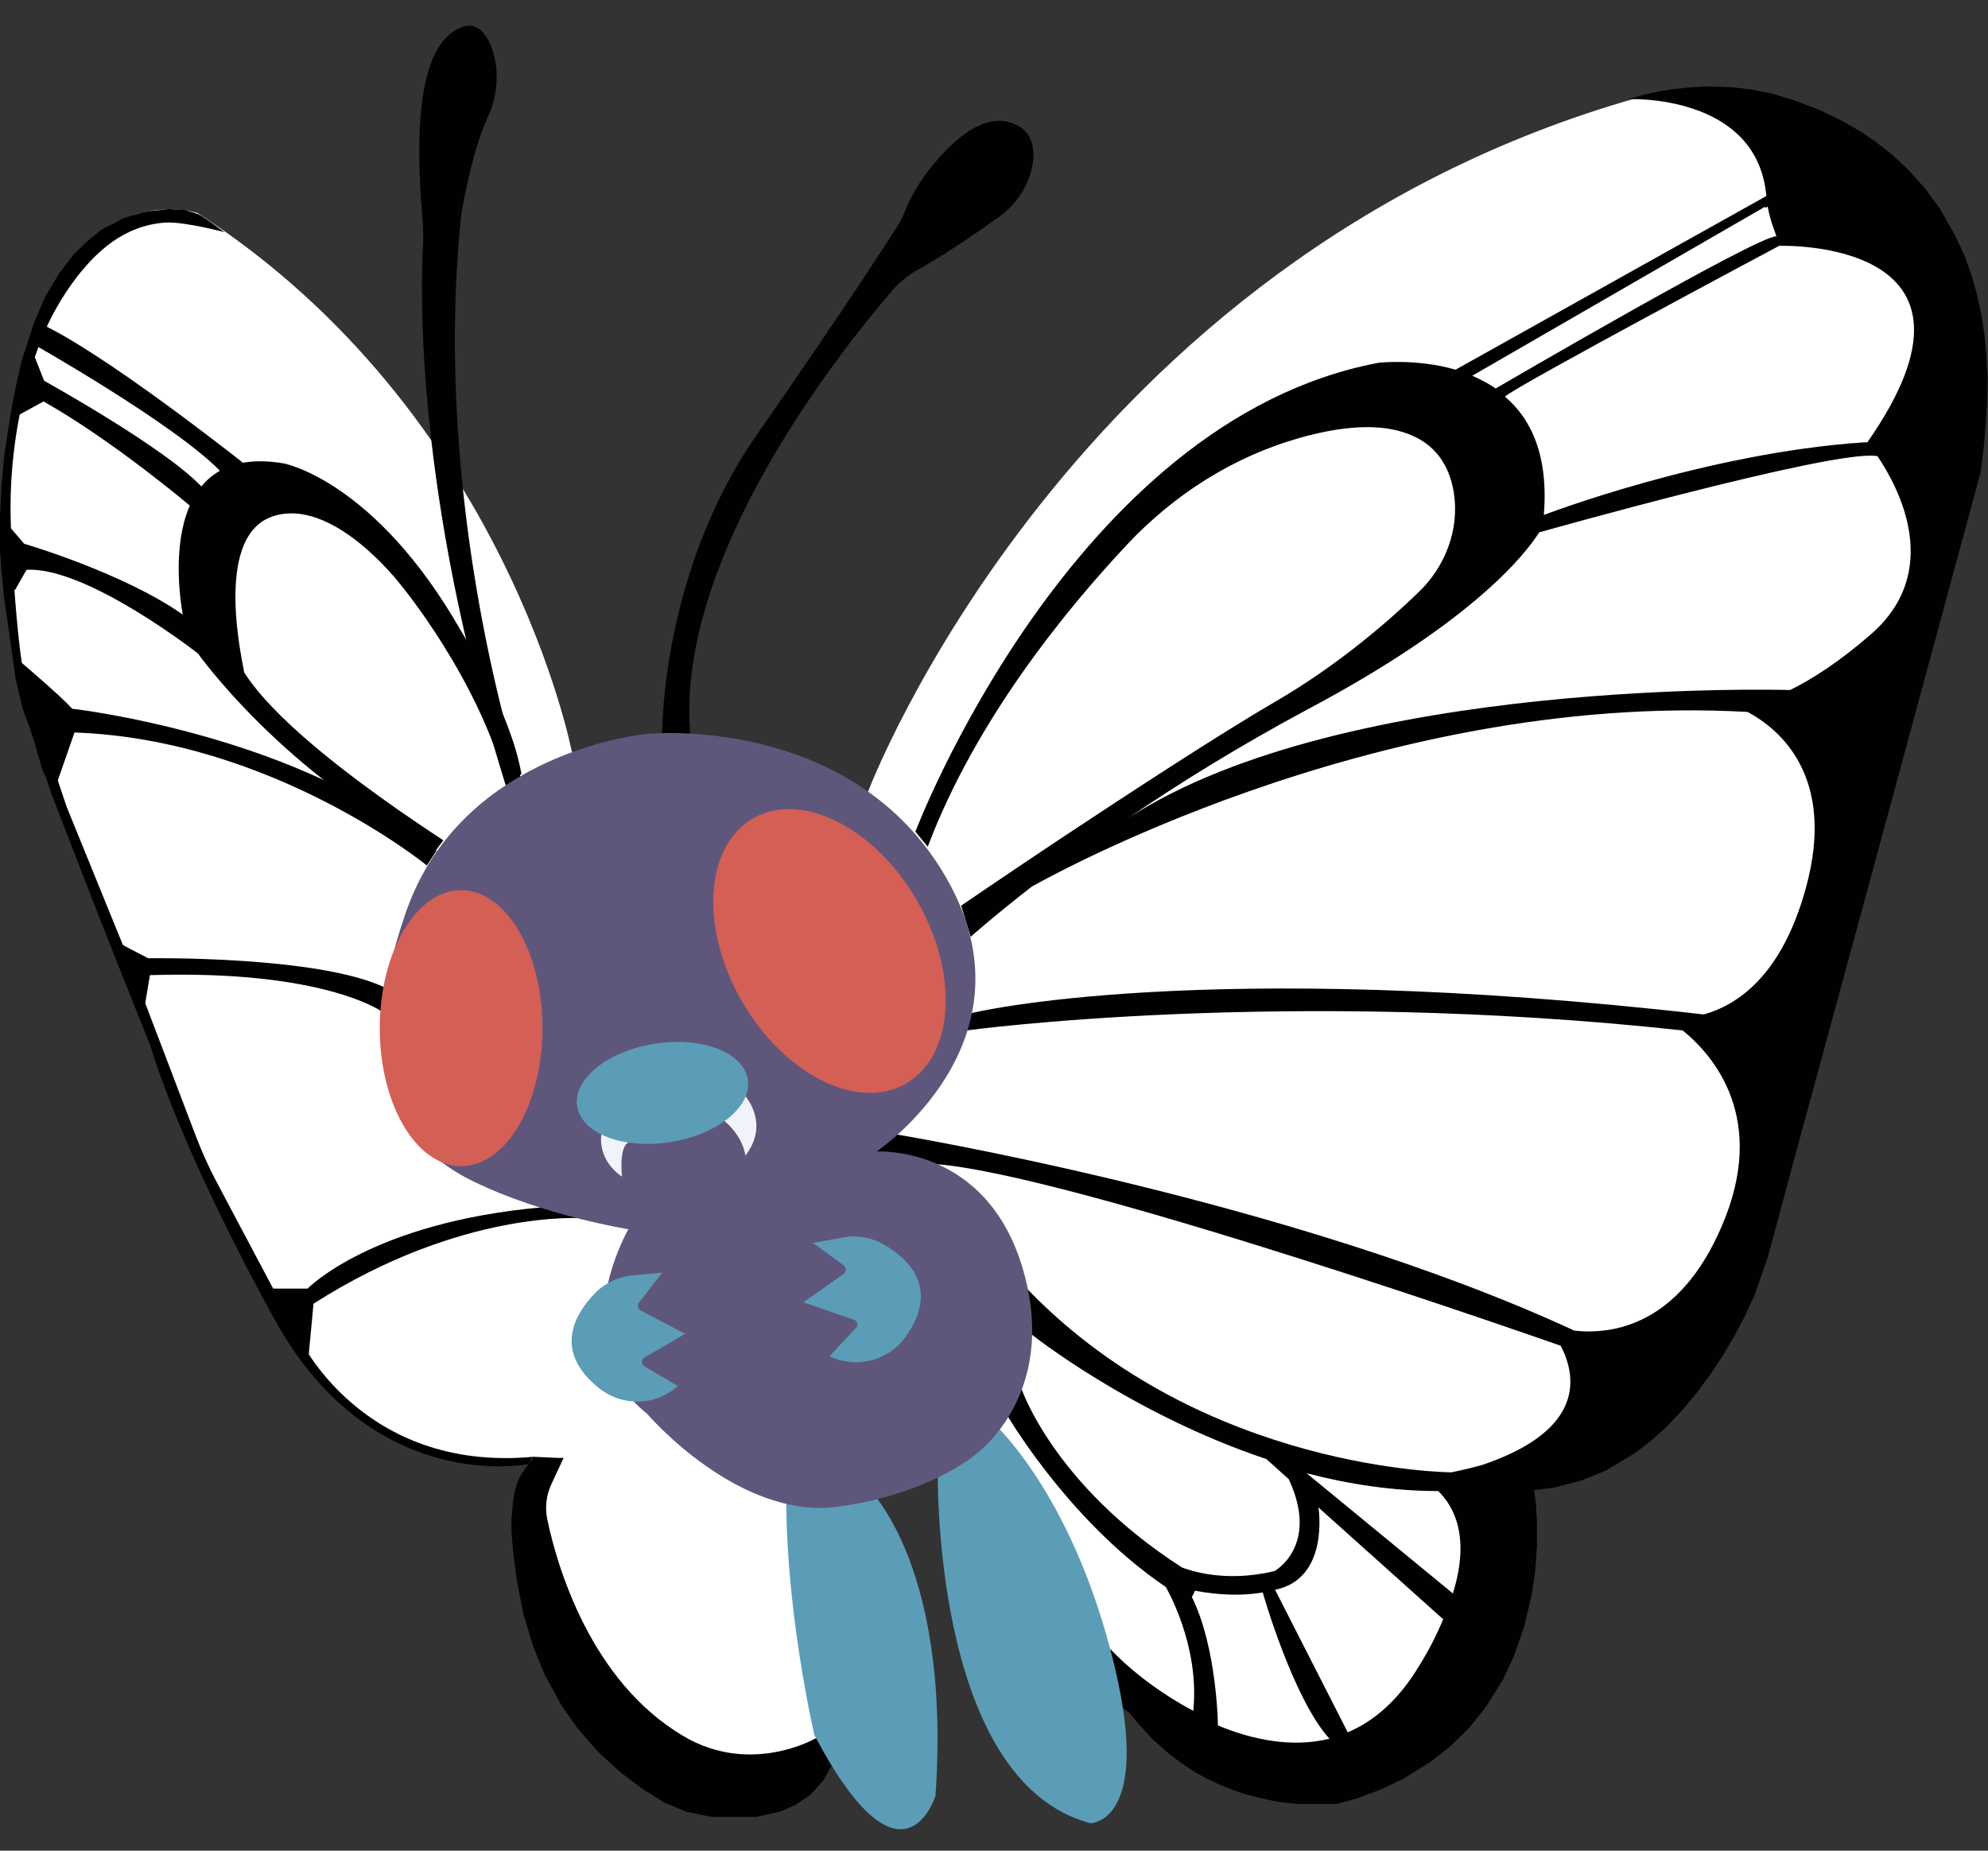 <?xml version="1.0" encoding="utf-8"?>
<!-- Generator: Adobe Illustrator 22.1.0, SVG Export Plug-In . SVG Version: 6.00 Build 0)  -->
<svg version="1.1" id="Layer_1" xmlns="http://www.w3.org/2000/svg" xmlns:xlink="http://www.w3.org/1999/xlink" x="0px" y="0px"
	 viewBox="0 0 435 405" style="enable-background:new 0 0 435 405;" xml:space="preserve">
<rect x="0" y="0" width="435" height="405" fill="#333333" stroke="none"/>
<style type="text/css">
	.st0{fill:#FFFFFF;}
	.st1{fill:#000101;}
	.st2{fill:#010101;}
	.st3{fill:#5B9DB7;}
	.st4{fill:#5F567B;}
	.st5{fill:#D45F55;}
	.st6{fill:#F0F4FA;}
</style>
<path class="st0" d="M190,173.1c0,0,44.1-116.5,168.3-151.7c10.6-3,21.6-1,32.1,2.2c21.3,6.5,49,23.9,40.9,80.5l-47.6,173.3
	c0,0-15.1,43.9-50.5,46.8c0,0,12.9,52.2-38.1,67c0,0-29.1-1.5-49.6-18l-44.1-80.6C201.5,292.6,159.8,220.1,190,173.1z"/>
<path class="st1" d="M221.3,310.7l-0.5-1C220.8,309.7,221,310,221.3,310.7z"/>
<path class="st0" d="M125.1,164.4c0,0-14.3-74.2-81.9-117.8c0,0-28.8-9.3-39.1,36.4s1.2,77.7,26.5,138.4s36.6,104.7,92.7,97.6
	c0,0-11.8,14.4-8.5,30.9c5.3,26.9,23,39.3,31.1,43.6c2.7,1.5,5.6,2.4,8.7,2.8c7.4,1.1,22,1.4,27.1-10.7l2.8-44.8
	c0,0-5.6-42.9-5.4-42.8c0.2,0.1-13.5-74.2-13.5-74.2L125.1,164.4z"/>
<path class="st2" d="M120.6,324.9c-1.1,2.4-1.4,5.2-0.8,7.8c2.1,10,9.4,35.2,29.7,47.2c14.8,8.8,29,0.5,29,0.5l6.3-1.2l-2.9,7.3
	l-1.8,3.2l-2.7,3l-3.2,2.2l-3.3,1.5l-5.4,1.2h-4.2h-5.6l-5.5-1.1l-4.8-2l-4.8-3l-4.9-3.7l-4.9-4.5l-4.6-5.3l-3.4-4.9l-3.6-6.6
	l-2.5-6.1l-2.2-7.3l-1.4-7.2l-0.8-6c-0.1-1.2-0.2-2.4-0.3-3.6l-0.1-2c0-1,0-1.9,0.1-2.8l0.2-2.2c0.1-1.4,0.4-2.8,0.8-4.2l0,0
	c0.3-1,0.7-1.9,1.3-2.8l2.4-3.5l6.6,0.3L120.6,324.9z"/>
<path class="st1" d="M56.9,282h10.4c0,0,14-14.5,51.4-17.8l8.7,2.4c0,0-26.4-2-58.8,18.7l-1.2,12.8l-3.5-4.7l-3.4-5.2l-2.3-3.9
	L56.9,282z"/>
<path class="st1" d="M24,205.3l8.4,4.4c0,0,37.5-0.6,52,6.5l-0.8,5.2c0,0-12.6-9.2-50.8-8l-1.6,9.7l-2.4-5l-1.9-5.3l-2.3-5.4
	L24,205.3z"/>
<path class="st1" d="M3.4,143.9c0,0,9.6,8.1,12.4,11.2c0,0,50.4,5.7,79.7,31.1l-2.1,3.2c0,0-33.8-27.6-77.1-29.1l-4.6,13.2l-2.4-4.9
	l-1.6-5.6l-1.3-4.5l-1.1-3.5L4.7,152l-0.9-3.7L3.4,143.9z"/>
<path class="st1" d="M59.4,113.1c13.3-4.8,28.3,14.9,28.3,14.9s17.1,20.6,23,43.5l3.4-2.1c-2.3-13.4-13.2-31.3-13.2-31.3
	C82,105,62,101.4,62,101.4c-29.7-5-22,33.1-22,33.1l0,0C26.9,125.3,5.3,119,5.3,119l-5-5.8l0,2.7v2.8v3.3l0,2.7l0.6,3.4l2.4,1
	l2.5-4.4c13.1-0.8,37.5,18.3,37.5,18.3s19.1,26.9,52,43.2l1.7-2.3c-28.3-18.6-39.4-30.1-43.6-36.8C53.5,146.4,46.3,117.9,59.4,113.1
	z"/>
<path class="st1" d="M2.3,91.8l8.8-4.8L6.3,74.8l-0.8,3.6c0,0-1.1,3.6-1.3,4.1c-0.1,0.5-0.6,2.7-0.6,3.1c0,0.4-0.8,2.5-0.8,2.8
	C2.7,88.8,2.3,91.8,2.3,91.8z"/>
<path class="st1" d="M9.6,83.3c0,0,26.4,14.6,34.5,23.2s-2.5,4.2-2.5,4.2s-16.9-14.3-32-22.8l-3.5-3.5L9.6,83.3z"/>
<path class="st1" d="M53.2,101.3c0,0-31.5-25-45.3-30.9l-1.5,4.4c0,0,31.6,17.8,41.8,28.3l1.3,2.4l5.1-0.6L53.2,101.3z"/>
<path class="st1" d="M434.9,82.5l-0.3-5.4l-0.4-4l-0.6-3.9l-1-4.7l-1.3-4.6l-1.5-4.1l-2-4.3l-3.3-5.8l-3.4-4.6l-3.4-3.8l-3.6-3.4
	l-3.7-2.9l-3.4-2.3l-4.2-2.4l-4.6-2.2l-5.2-2l-5.2-1.6l-4.4-0.9l-4.4-0.5l-5.1-0.2l-3.9,0.2l-3.9,0.4l-3.1,0.5l-3.2,0.7l-3.5,1
	c0,0,28.2-1.3,30.2,21.2c0.2,2.3,0.7,4.6,1.5,6.8l0.7,2c-4.4,0-61.4,33.3-61.4,33.3l0.1,0.1c-1.7-1.2-3.5-2.1-5.3-2.9l0.1,0
	l64.6-37.3l-0.3-2l-68,38l0,0c-8.7-2.5-16.9-1.5-16.9-1.5c-67.2,12.7-101.3,102.6-101.3,102.6l2.7,3.3c10.5-27.8,30.3-51.9,43.5-66
	c10.4-11.1,23.4-19.4,38-23.5c7.8-2.2,16.1-3.3,22.6-1.2c7.3,2.3,10.1,7.7,11,13.1c1.3,8.1-1.8,16.3-7.8,22
	c-6.5,6.3-17.6,15.9-31,23.7c-12.7,7.4-32.4,20.3-47.5,30.3h0v0c-12.3,8.2-21.5,14.5-21.5,14.5l2.1,6.8c0,0,4.8-4.3,13.4-11
	c0.1,0,74.3-42.8,156.6-38.2c6.7,3.6,19.6,13.9,12.7,38.7c-5.3,19.2-15.1,25.5-22.3,27.5c-110.2-12.6-160.2-0.3-160.2-0.3l-1.1,3.8
	c0,0,69.4-9.5,156.7,0c6.9,5.6,18.6,19.4,8.6,42.7c-9.3,21.9-24,23.9-32.3,23c-62.2-28.8-148.7-43-148.7-43l-14.2,1.2
	c0,0-7.2,3.4,22.5,5.3c29.8,1.9,137.4,39.8,137.4,39.8l0,0c3.4,6.5,5.6,18.4-17.2,26.1c0,0-3.2,0.9-6.7,1.6l0,0
	c0,0-54.2-0.2-92.6-39.9c-38.4-39.7-16.4,16.8-15.1,16.5c1.3-0.3,15.8-6.8,15.8-6.8s21.8,17.4,51.4,27.3l4.9,4.4
	c6.8,14.6-3.1,20.1-3.1,20.1c-11.1,2.7-19-0.3-20.3-0.8c-28.3-18.2-35.2-39.4-35.2-39.4l-3.5,5.3c2.6,4.5,15.7,25.2,35.2,38.4l0,0
	c0,0,7.5,12.7,6,27.1c-8.1-4.3-14.7-9.8-18.1-13.5l-2.9,8.9l7,5l1.8,2.2l2,2.2l1.5,1.6l3.5,3.1l2.7,2l2.7,1.8l3.1,1.7l2.6,1.2l3,1.2
	l2.7,0.9l4.9,1.2l2.7,0.5l3.6,0.4h4.4h4.1l4.4-1.2l5.1-1.9l5.1-2.4l5.8-3.6l4.4-3.4l4.2-4.1l3.7-4.6l3.8-6.1l2.3-4.9l2.3-6.6
	l1.6-6.7l0.8-5.4l0.4-5.4l0-5.6l-0.2-3.6l-0.4-3.2l4.5-0.6l5.8-1.5l5.4-2.2l6.2-3.7l3.9-3l3.2-2.9l3.5-3.7l3.3-4l3-4.1l2.5-3.8
	l2.5-4.2l2.1-4l2.3-4.9l2.9-8.3l5.4-20.1l18.9-69.5l16.5-60.9l5.8-21.4l0.7-5.7l0.4-4.9l0.3-4.7L434.9,82.5z M266.5,377.6
	c0-0.1-0.2-17-5.7-28.1l0.7-1.4c2,0.4,8.2,1.5,14.8,0.4l0,0c0,0,6.6,23.2,14.6,32C282.8,382.5,274.2,380.8,266.5,377.6z
	 M310.5,364.6c-4.5,7.5-9.9,12.1-15.6,14.5L279,347.9c12-2.4,9.5-18,9.5-18l27,24.2l0,0l0.3,0.2
	C314.5,357.5,312.8,360.9,310.5,364.6z M317.9,348.7l-32-26.3c9.2,2.4,18.9,3.9,28.8,3.9C318.1,329.6,321.8,336.3,317.9,348.7z
	 M409.5,138.7c-7.1,6.2-13.1,10-17.8,12.3c-0.8,0-97.1-2.9-144.8,28c11-7.5,24.2-15.7,39.1-23.7c36.8-19.5,48-34.4,50.8-38.8
	c0,0,64.5-18.2,73.8-16.7l0.2,0C415.6,106.9,425.1,125,409.5,138.7z M408.6,96.8C408.6,96.8,408.6,96.8,408.6,96.8L408.6,96.8
	L408.6,96.8c-0.2,0-0.5,0-0.7,0c-34.7,2.3-70.1,15.9-70.1,15.9l0,0.1c1.1-13.1-2.8-21.2-8.5-26l0,0c2.2-2.2,60-33,60-33
	S439.9,52,408.6,96.8z"/>
<path class="st2" d="M387.5,43l-1,0.2l-0.6,0.4c0,0,0,1,0,1c0,0,0.4,0.9,0.4,0.9l2-1.2l0.2-1.2L387.5,43z"/>
<path d="M115.5,320.4c0,0-34.2,7-55.5-31.8s-27-59.5-27-59.5L23,204l-11.8-30.4l-3.4-10.7l-2.9-8l-1.5-6.5l-1.4-10l-1.1-7.5
	l-0.6-6.2L0,120.5v-7.4l0.3-6.5l0.6-6.7l1.3-8.5l1.1-6l1.4-6.3l2.5-7.7c0.2-0.6,0.4-1.2,0.7-1.8l1.9-4.5l3.1-5.2l3.2-4.2l3.2-3.1
	l3-2.4l4.2-2.2c0.6-0.3,1.2-0.5,1.8-0.7l2.5-0.7c0.6-0.2,1.3-0.3,2-0.4l3.7-0.4c0.4,0,0.7-0.1,1.1,0l2,0.1c0.6,0,1.1,0.1,1.6,0.3
	l1.1,0.3c0.6,0.2,1.2,0.4,1.7,0.7l2.1,1.4c0.1,0.1,0.3,0.2,0.4,0.3l2.6,1.9c0,0-8.3-2.2-12.5-2.1c-3.1,0.1-7,1-11.1,3.6
	c-9.7,6.3-15.3,19.3-15.3,19.3s-8.9,18.2-7.8,44s3.2,34.3,3.2,34.3l9,26.7l12.9,31.7L43,249c1.2,3.1,2.6,6.2,4.1,9.1l18.4,34.7
	c0,0,13.7,29.5,51.2,26L115.5,320.4z"/>
<path class="st3" d="M205.2,320.2c0,0-1.9,69.4,33.4,78.8c0,0,14.3,0,4.5-37.5c-9.8-37.5-27.5-51.8-27.5-51.8
	S210.8,320.2,205.2,320.2z"/>
<path class="st3" d="M188.6,324.2c0,0,19.7,16.1,16.1,68.8c0,0-7.2,23.3-26.5-13.3c0,0-6.8-29-6.1-55.6
	C172.1,324.2,179.6,327.1,188.6,324.2z"/>
<path class="st2" d="M144.9,160.2c0,0-0.2-35,20.6-64.9c17.9-25.7,28.4-41.9,31-46c0.4-0.7,0.8-1.4,1.1-2.1v0c1.3-3.3,3-6.5,5.2-9.4
	c4.2-5.5,11.4-13.1,18.2-11c4.7,1.4,5.5,5.2,5,8.8c-0.7,4.9-3.6,9.2-7.6,12c-4.6,3.3-11.9,8.3-17.5,11.4c-2.2,1.2-4.1,2.8-5.7,4.6
	C184.6,76,148,121.3,151,160.2l-3.8,9.5l-6.2-2.9L144.9,160.2z"/>
<path class="st2" d="M113.8,169.7c0,0-19.5-58.9-12.9-122.5c0,0,2.1-13.5,5.8-21.5c2.3-4.9,2.7-10.7,0.7-15.7
	c-1.3-3.1-3.3-5.3-6.5-4c-7.7,3.1-10.7,16.6-8.4,42.6c0.1,1.5,0.1,2.9,0.1,4.4c-0.6,9.9-1.9,54.7,18,118.7l3.2,5.3V169.7z"/>
<path class="st4" d="M141.6,309.4c0,0,20,23.4,41.9,20.3c19.7-2.7,29.7-11.2,29.7-11.2s18.6-12.9,10.7-40.5
	c-7.9-27.6-32.1-26-32.1-26s35.9-24.1,15.2-60s-65.4-31.4-65.4-31.4s-40.3,3.5-52.7,38.8s-1,51.5,14.6,59.1
	c15.6,7.6,34,10.5,34,10.5S122.8,294.4,141.6,309.4z"/>
<ellipse transform="matrix(0.866 -0.5 0.5 0.866 -79.726 118.652)" class="st5" cx="181.5" cy="208.1" rx="22.1" ry="33.5"/>
<ellipse class="st5" cx="100.9" cy="225" rx="17.8" ry="30.2"/>
<path class="st3" d="M130.2,283c-4.4,4.5-9.3,12.7,0.9,20.8c5,4,12.2,3.9,17-0.3l0.2-0.2L141,299c-0.7-0.4-0.7-1.5,0-1.9l8.9-5.2
	l-9.7-5.1c-0.6-0.3-0.8-1.2-0.4-1.7l5.1-6.6l-6.2,0.6C135.5,279.3,132.4,280.7,130.2,283z"/>
<path class="st3" d="M193.3,272.3c5.5,3.1,12.4,9.6,4.9,20.2c-3.7,5.2-10.6,7.1-16.5,4.4l-0.2-0.1l5.8-6.2c0.6-0.6,0.3-1.6-0.5-1.8
	l-11-3.8l8.9-6.3c0.5-0.5,0.5-1.3-0.1-1.8l-6.7-4.9l6.1-1.1C187.1,270.2,190.5,270.7,193.3,272.3z"/>
<path class="st6" d="M163.1,239.9c0,0,5.4,6,0,13c0,0-0.4-4.1-4.6-7.6C154.3,241.9,163.1,239.9,163.1,239.9z"/>
<path class="st6" d="M131.6,248.3c0,0-1.1,5.3,4.5,9.2c0,0-0.9-7.9,2.2-7.6c3.1,0.3,2.8-5.5,2.8-5.5h-7.9L131.6,248.3z"/>
<ellipse transform="matrix(0.988 -0.155 0.155 0.988 -35.276 25.304)" class="st3" cx="144.9" cy="239.2" rx="18.9" ry="10.9"/>
</svg>
